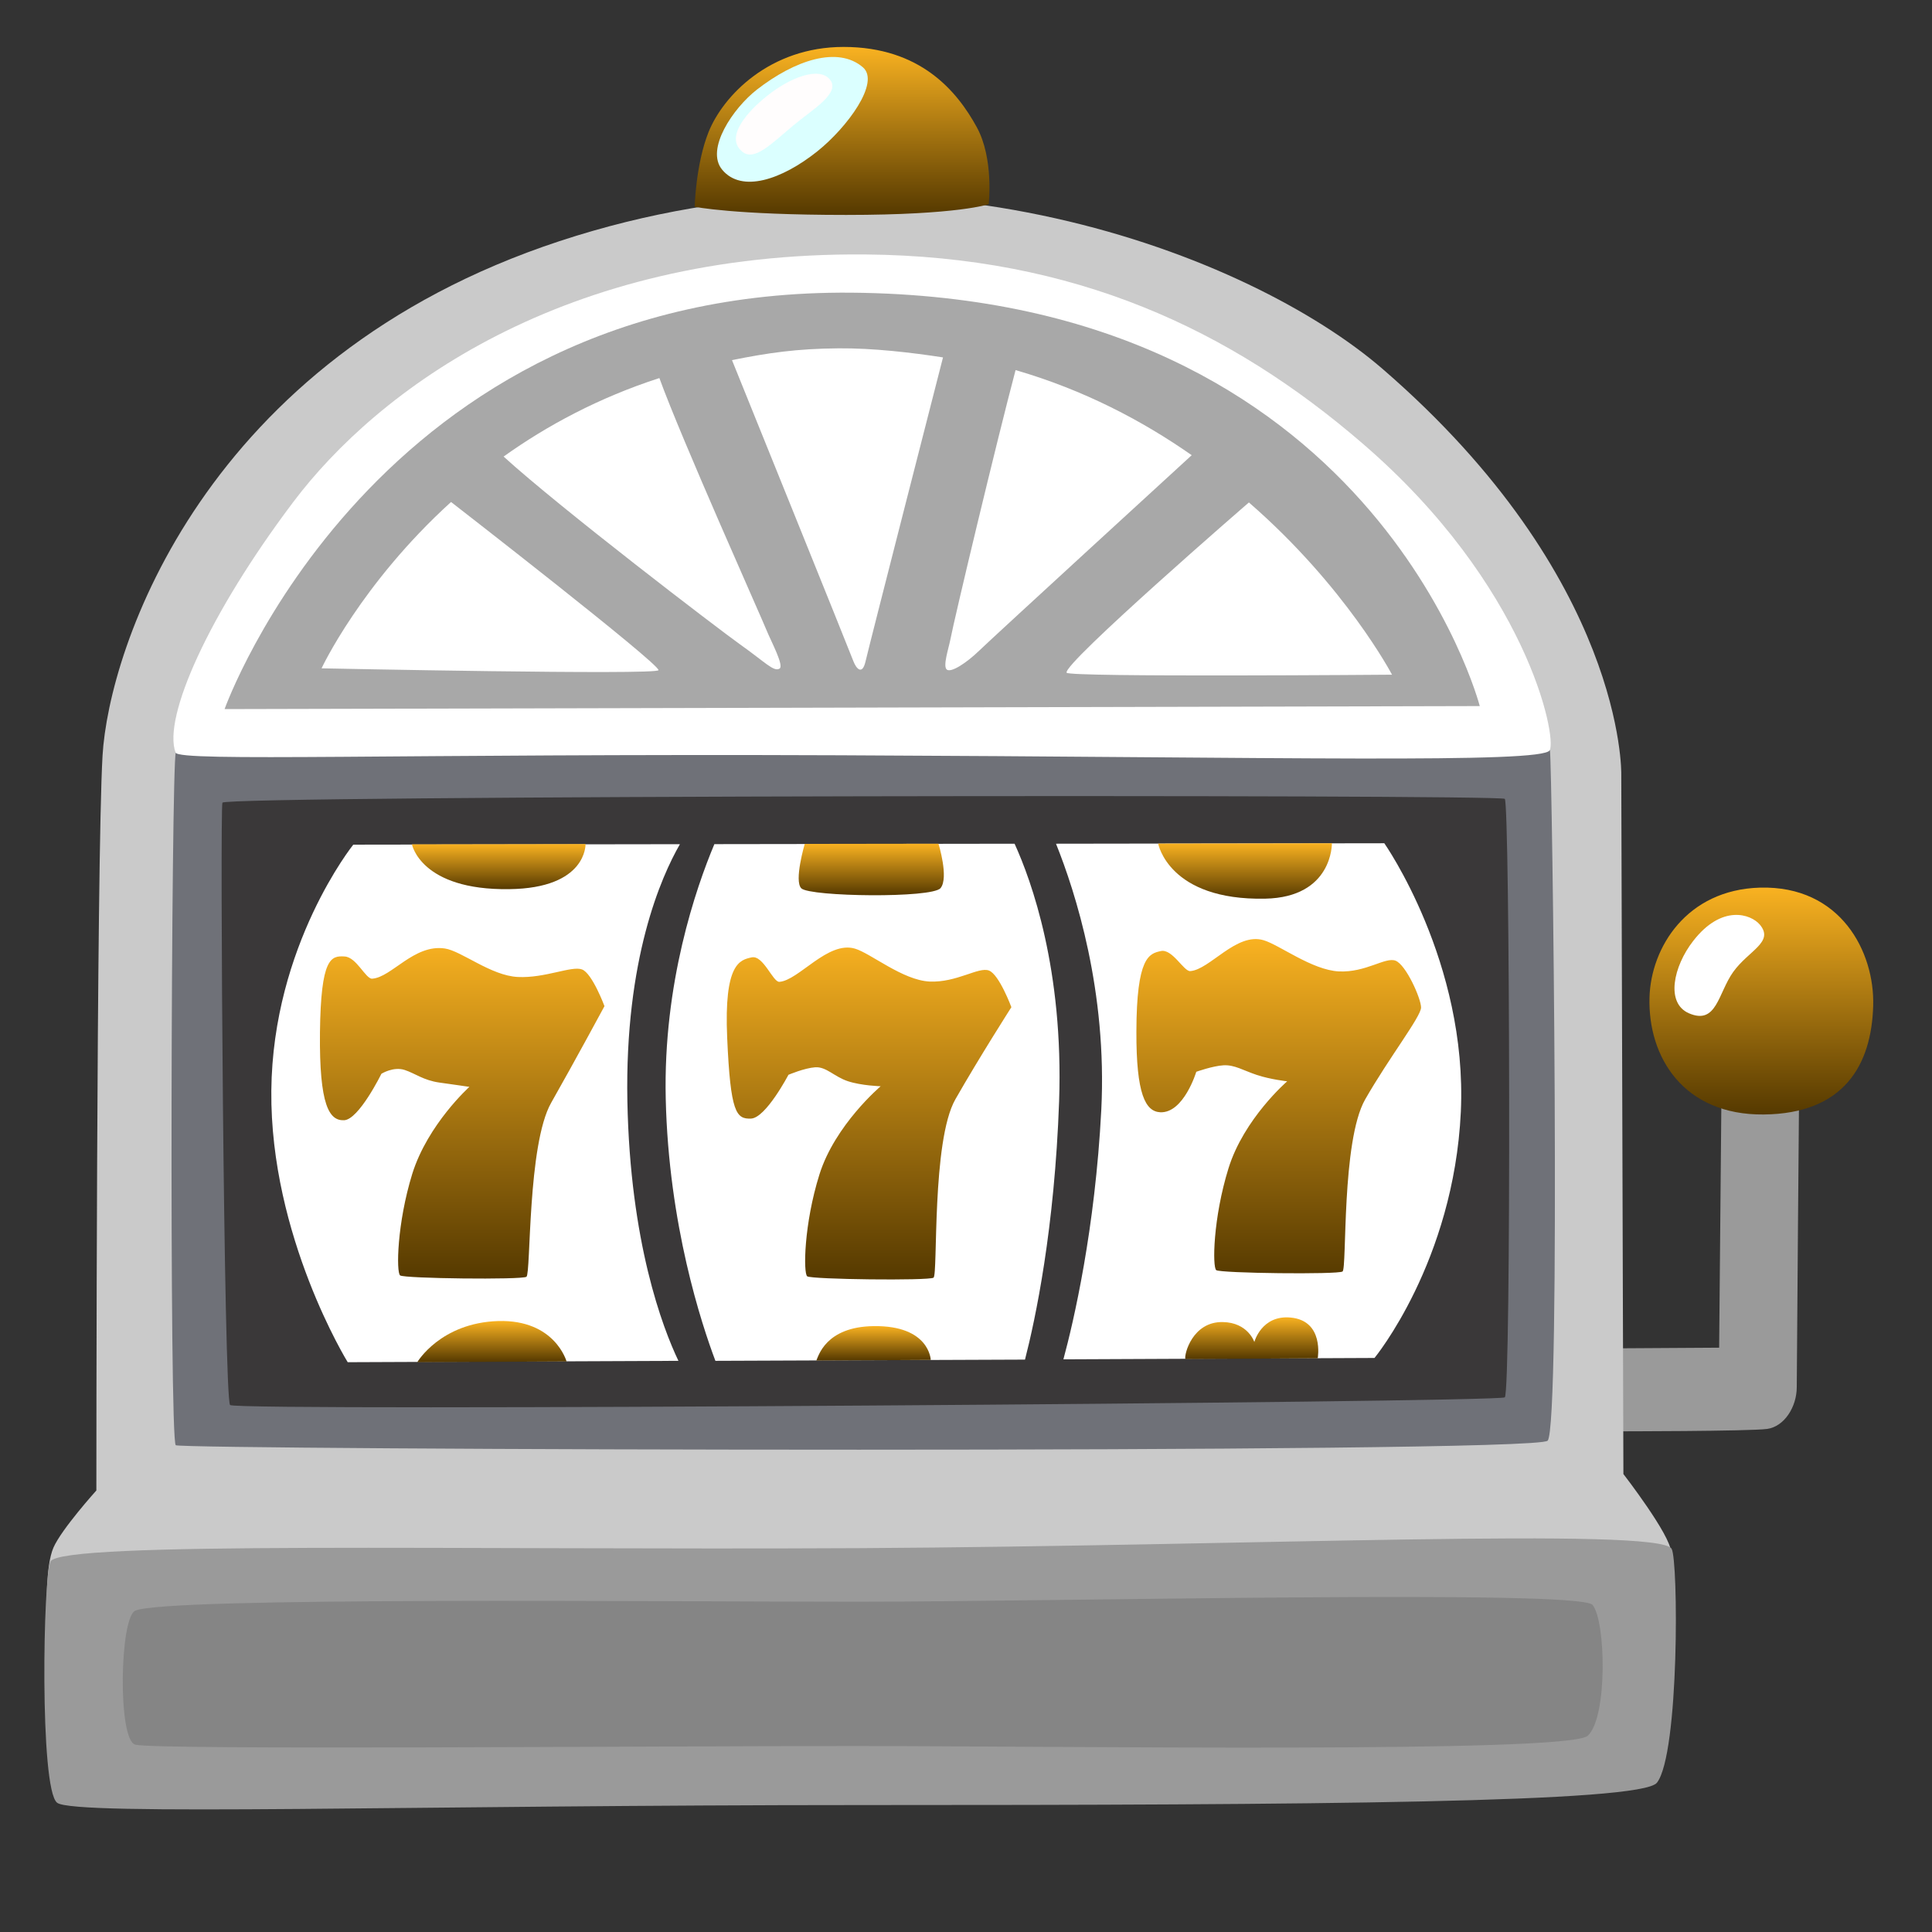 <svg width="41" height="41" viewBox="0 0 41 41" fill="none" xmlns="http://www.w3.org/2000/svg">
<rect x="0" y="0" width="41" height="41" fill="#333333" stroke="none"/>
<g clip-path="url(#clip0_1_789)">
<path d="M33.879 28.616L36.483 28.6L36.534 22.956L38.181 22.982C38.181 22.982 38.13 29.02 38.13 29.436C38.13 29.856 37.867 30.273 37.502 30.324C37.136 30.375 34.26 30.375 34.26 30.375L33.879 28.616Z" fill="#9A9A9A"/>
<path d="M35.005 21.163C34.967 22.431 35.726 23.667 37.427 23.651C39.128 23.635 39.717 22.607 39.752 21.342C39.784 20.202 39.064 18.789 37.347 18.837C35.793 18.882 35.037 20.106 35.005 21.163Z" fill="url(#paint0_linear_1_789)"/>
<path d="M35.841 21.503C36.433 21.759 36.459 21.076 36.782 20.625C37.109 20.17 37.654 19.994 37.349 19.625C37.16 19.398 36.539 19.183 35.93 19.971C35.514 20.506 35.341 21.285 35.841 21.503Z" fill="white"/>
<path d="M2.045 31.63C2.045 31.63 2.045 18.309 2.176 16.038C2.308 13.767 4.316 7.607 11.872 5.118C19.428 2.629 26.533 5.403 29.339 7.828C34.493 12.284 34.406 16.432 34.406 16.432L34.451 31.281C34.451 31.281 35.46 32.585 35.46 32.934C35.46 33.283 35.454 34.074 35.454 34.074L0.995 34.164C0.995 34.164 0.962 33.235 1.135 32.841C1.308 32.447 2.045 31.63 2.045 31.63Z" fill="#CACACA"/>
<path d="M17.901 0.996C16.34 0.996 15.344 2.03 15.034 2.809C14.765 3.488 14.742 4.388 14.742 4.388C14.742 4.388 15.565 4.561 17.958 4.561C20.351 4.561 20.982 4.333 20.982 4.333C20.982 4.333 21.094 3.366 20.729 2.7C20.312 1.937 19.534 0.996 17.901 0.996Z" fill="url(#paint1_linear_1_789)"/>
<path d="M15.327 3.603C15.737 4.097 16.586 3.818 17.348 3.209C17.979 2.703 18.684 1.749 18.312 1.428C17.778 0.97 16.865 1.278 16.061 1.903C15.561 2.293 14.962 3.168 15.327 3.603Z" fill="#DBFFFF"/>
<path d="M15.757 3.222C16.01 3.424 16.363 3.059 16.84 2.658C17.243 2.322 17.846 1.973 17.612 1.688C17.375 1.399 16.744 1.662 16.289 2.027C15.885 2.344 15.363 2.908 15.757 3.222Z" fill="#FFFDFD"/>
<path d="M1.072 33.136C0.915 33.411 0.835 37.972 1.213 38.258C1.591 38.543 8.801 38.306 18.331 38.306C27.86 38.306 34.83 38.258 35.163 37.832C35.64 37.217 35.618 33.104 35.474 32.867C35.198 32.406 26.579 32.806 18.283 32.854C9.746 32.899 1.319 32.7 1.072 33.136Z" fill="#9A9A9A"/>
<path d="M2.872 34.18C2.539 34.321 2.494 36.932 2.872 37.025C3.334 37.14 13.737 37.053 18.1 37.053C22.463 37.053 33.267 37.214 33.693 36.836C34.119 36.458 34.08 34.392 33.795 34.058C33.51 33.725 22.36 33.991 18.186 33.991C14.013 33.991 3.555 33.885 2.872 34.18Z" fill="#858585"/>
<path d="M3.73 15.971C3.634 16.304 3.589 30.574 3.73 30.67C3.871 30.766 32.558 30.859 32.843 30.574C33.129 30.289 32.94 16.208 32.892 15.923C32.843 15.637 18.144 15.308 18.144 15.308L3.73 15.971Z" fill="#6F7178"/>
<path d="M4.72 17.034C4.666 17.181 4.749 29.68 4.883 29.817C5.021 29.955 31.796 29.763 31.934 29.654C32.072 29.545 32.043 17.05 31.934 16.953C31.825 16.854 4.774 16.88 4.72 17.034Z" fill="#3A3839"/>
<path d="M18.367 5.4C11.942 5.343 8.011 8.28 6.221 10.657C4.43 13.033 3.45 15.227 3.726 15.971C3.799 16.172 8.441 15.99 17.823 16.028C27.204 16.067 32.733 16.208 32.887 15.922C33.044 15.637 32.403 12.412 28.915 9.411C26.116 6.995 22.807 5.439 18.367 5.4Z" fill="white"/>
<path d="M4.766 15.048C4.766 15.048 7.946 6.124 18.068 6.211C29.154 6.307 31.403 14.984 31.403 14.984L4.766 15.048Z" fill="#A8A8A8"/>
<path d="M9.572 10.653C7.66 12.389 6.824 14.183 6.824 14.183C6.824 14.183 13.954 14.33 13.974 14.222C13.996 14.084 9.572 10.653 9.572 10.653ZM13.993 8.023C12.705 8.44 11.607 9.032 10.687 9.689C11.898 10.791 15.245 13.347 15.7 13.671C16.241 14.055 16.421 14.263 16.543 14.189C16.642 14.132 16.373 13.626 16.286 13.418C16.136 13.049 14.47 9.337 13.993 8.023ZM20.012 7.585C19.352 7.482 18.528 7.386 17.798 7.392C16.908 7.399 16.302 7.488 15.534 7.642C15.534 7.642 18.058 13.885 18.112 14.036C18.17 14.186 18.298 14.34 18.368 14.036C18.436 13.735 20.012 7.585 20.012 7.585ZM22.635 14.276C22.68 14.375 29.541 14.318 29.541 14.318C29.541 14.318 28.561 12.45 26.504 10.663C26.504 10.66 22.552 14.087 22.635 14.276ZM25.29 9.66C24.246 8.93 23.006 8.276 21.552 7.854C21.145 9.391 20.255 13.116 20.165 13.587C20.13 13.763 20.005 14.138 20.092 14.209C20.181 14.282 20.505 14.074 20.783 13.805C21.101 13.498 25.29 9.66 25.29 9.66Z" fill="white"/>
<path d="M13.314 23.37C13.257 20.349 14.032 18.604 14.429 17.915L7.497 17.925C7.497 17.925 5.787 20.055 5.758 23.146C5.729 26.237 7.379 28.908 7.379 28.908L14.397 28.879C14.061 28.175 13.372 26.368 13.314 23.37Z" fill="white"/>
<path d="M22.476 23.369C22.572 20.579 21.89 18.693 21.531 17.905L15.16 17.914C14.769 18.846 14.071 20.864 14.128 23.318C14.189 25.993 14.891 28.107 15.182 28.879L21.752 28.853C21.973 27.995 22.38 26.082 22.476 23.369Z" fill="white"/>
<path d="M29.377 17.895L22.41 17.905C22.823 18.933 23.499 21.038 23.371 23.555C23.24 26.089 22.785 28.043 22.567 28.847L29.169 28.818C29.169 28.818 30.85 26.778 31.001 23.597C31.148 20.416 29.377 17.895 29.377 17.895Z" fill="white"/>
<path d="M8.855 28.908L12.023 28.892C12.023 28.892 11.78 28.002 10.575 28.034C9.346 28.072 8.855 28.908 8.855 28.908Z" fill="url(#paint2_linear_1_789)"/>
<path d="M17.324 28.873L19.752 28.86C19.752 28.86 19.73 28.126 18.541 28.142C17.516 28.155 17.366 28.789 17.324 28.873Z" fill="url(#paint3_linear_1_789)"/>
<path d="M25.155 28.841L27.964 28.825C27.964 28.825 28.108 28.024 27.385 27.96C26.77 27.905 26.619 28.479 26.619 28.479C26.619 28.479 26.485 28.065 25.95 28.056C25.306 28.043 25.126 28.744 25.155 28.841Z" fill="url(#paint4_linear_1_789)"/>
<path d="M24.578 17.902L28.265 17.895C28.265 17.895 28.287 19.042 26.849 19.071C24.799 19.113 24.578 17.902 24.578 17.902Z" fill="url(#paint5_linear_1_789)"/>
<path d="M17.078 17.909C17.078 17.909 16.844 18.7 17.007 18.853C17.199 19.03 19.781 19.065 19.96 18.847C20.14 18.626 19.916 17.905 19.916 17.905L17.078 17.909Z" fill="url(#paint6_linear_1_789)"/>
<path d="M8.742 17.918L12.426 17.912C12.426 17.912 12.461 18.85 10.805 18.869C8.928 18.895 8.742 17.918 8.742 17.918Z" fill="url(#paint7_linear_1_789)"/>
<path d="M16.54 20.836C16.402 20.846 16.198 20.263 15.951 20.317C15.704 20.372 15.361 20.439 15.432 22.027C15.502 23.616 15.624 23.751 15.938 23.738C16.252 23.725 16.732 22.809 16.732 22.809C16.732 22.809 17.069 22.665 17.303 22.649C17.536 22.636 17.703 22.848 17.991 22.944C18.279 23.04 18.689 23.052 18.689 23.052C18.689 23.052 17.719 23.872 17.389 24.926C17.059 25.98 17.046 27.018 17.13 27.085C17.213 27.152 19.715 27.181 19.811 27.114C19.907 27.047 19.769 24.215 20.275 23.328C20.781 22.441 21.463 21.374 21.463 21.374C21.463 21.374 21.204 20.676 20.986 20.596C20.768 20.512 20.304 20.855 19.727 20.83C19.154 20.801 18.481 20.231 18.142 20.131C17.565 19.962 16.95 20.807 16.54 20.836ZM7.898 20.769C7.76 20.778 7.568 20.314 7.315 20.298C7.024 20.279 6.809 20.323 6.79 21.909C6.774 23.466 6.989 23.786 7.302 23.773C7.616 23.76 8.094 22.787 8.094 22.787C8.094 22.787 8.35 22.627 8.59 22.707C8.811 22.78 8.984 22.924 9.32 22.973C9.621 23.014 9.961 23.065 9.961 23.065C9.961 23.065 9.08 23.857 8.75 24.907C8.424 25.961 8.407 26.999 8.491 27.066C8.574 27.133 11.076 27.162 11.172 27.095C11.268 27.028 11.191 24.292 11.697 23.402C12.203 22.511 12.828 21.352 12.828 21.352C12.828 21.352 12.568 20.653 12.351 20.573C12.133 20.49 11.563 20.762 10.989 20.733C10.416 20.705 9.791 20.179 9.439 20.128C8.785 20.032 8.308 20.743 7.898 20.769ZM25.259 20.608C25.121 20.618 24.878 20.128 24.634 20.183C24.388 20.237 24.119 20.304 24.116 21.893C24.112 23.222 24.308 23.587 24.622 23.604C25.121 23.626 25.387 22.745 25.387 22.745C25.387 22.745 25.736 22.62 25.967 22.607C26.201 22.595 26.383 22.716 26.672 22.812C26.96 22.908 27.316 22.947 27.316 22.947C27.316 22.947 26.396 23.741 26.07 24.795C25.743 25.849 25.727 26.887 25.81 26.954C25.893 27.021 28.395 27.05 28.491 26.983C28.587 26.916 28.465 24.218 28.971 23.331C29.478 22.444 30.157 21.573 30.157 21.381C30.157 21.188 29.836 20.471 29.615 20.387C29.398 20.304 28.988 20.641 28.414 20.615C27.841 20.586 27.152 20.051 26.813 19.952C26.236 19.782 25.672 20.58 25.259 20.608Z" fill="url(#paint8_linear_1_789)"/>
</g>
<defs>
<linearGradient id="paint0_linear_1_789" x1="37.379" y1="18.836" x2="37.379" y2="23.652" gradientUnits="userSpaceOnUse">
<stop stop-color="#F9B221"/>
<stop offset="1" stop-color="#553900"/>
</linearGradient>
<linearGradient id="paint1_linear_1_789" x1="17.87" y1="0.996" x2="17.87" y2="4.561" gradientUnits="userSpaceOnUse">
<stop stop-color="#F9B221"/>
<stop offset="1" stop-color="#553900"/>
</linearGradient>
<linearGradient id="paint2_linear_1_789" x1="10.439" y1="28.033" x2="10.439" y2="28.908" gradientUnits="userSpaceOnUse">
<stop stop-color="#F9B221"/>
<stop offset="1" stop-color="#553900"/>
</linearGradient>
<linearGradient id="paint3_linear_1_789" x1="18.538" y1="28.142" x2="18.538" y2="28.873" gradientUnits="userSpaceOnUse">
<stop stop-color="#F9B221"/>
<stop offset="1" stop-color="#553900"/>
</linearGradient>
<linearGradient id="paint4_linear_1_789" x1="26.564" y1="27.956" x2="26.564" y2="28.841" gradientUnits="userSpaceOnUse">
<stop stop-color="#F9B221"/>
<stop offset="1" stop-color="#553900"/>
</linearGradient>
<linearGradient id="paint5_linear_1_789" x1="26.422" y1="17.895" x2="26.422" y2="19.072" gradientUnits="userSpaceOnUse">
<stop stop-color="#F9B221"/>
<stop offset="1" stop-color="#553900"/>
</linearGradient>
<linearGradient id="paint6_linear_1_789" x1="18.49" y1="17.905" x2="18.49" y2="18.998" gradientUnits="userSpaceOnUse">
<stop stop-color="#F9B221"/>
<stop offset="1" stop-color="#553900"/>
</linearGradient>
<linearGradient id="paint7_linear_1_789" x1="10.584" y1="17.912" x2="10.584" y2="18.87" gradientUnits="userSpaceOnUse">
<stop stop-color="#F9B221"/>
<stop offset="1" stop-color="#553900"/>
</linearGradient>
<linearGradient id="paint8_linear_1_789" x1="18.473" y1="19.928" x2="18.473" y2="27.152" gradientUnits="userSpaceOnUse">
<stop stop-color="#F9B221"/>
<stop offset="1" stop-color="#553900"/>
</linearGradient>
<clipPath id="clip0_1_789">
<rect width="41" height="40" fill="white" transform="translate(0 0.5)"/>
</clipPath>
</defs>
</svg>
